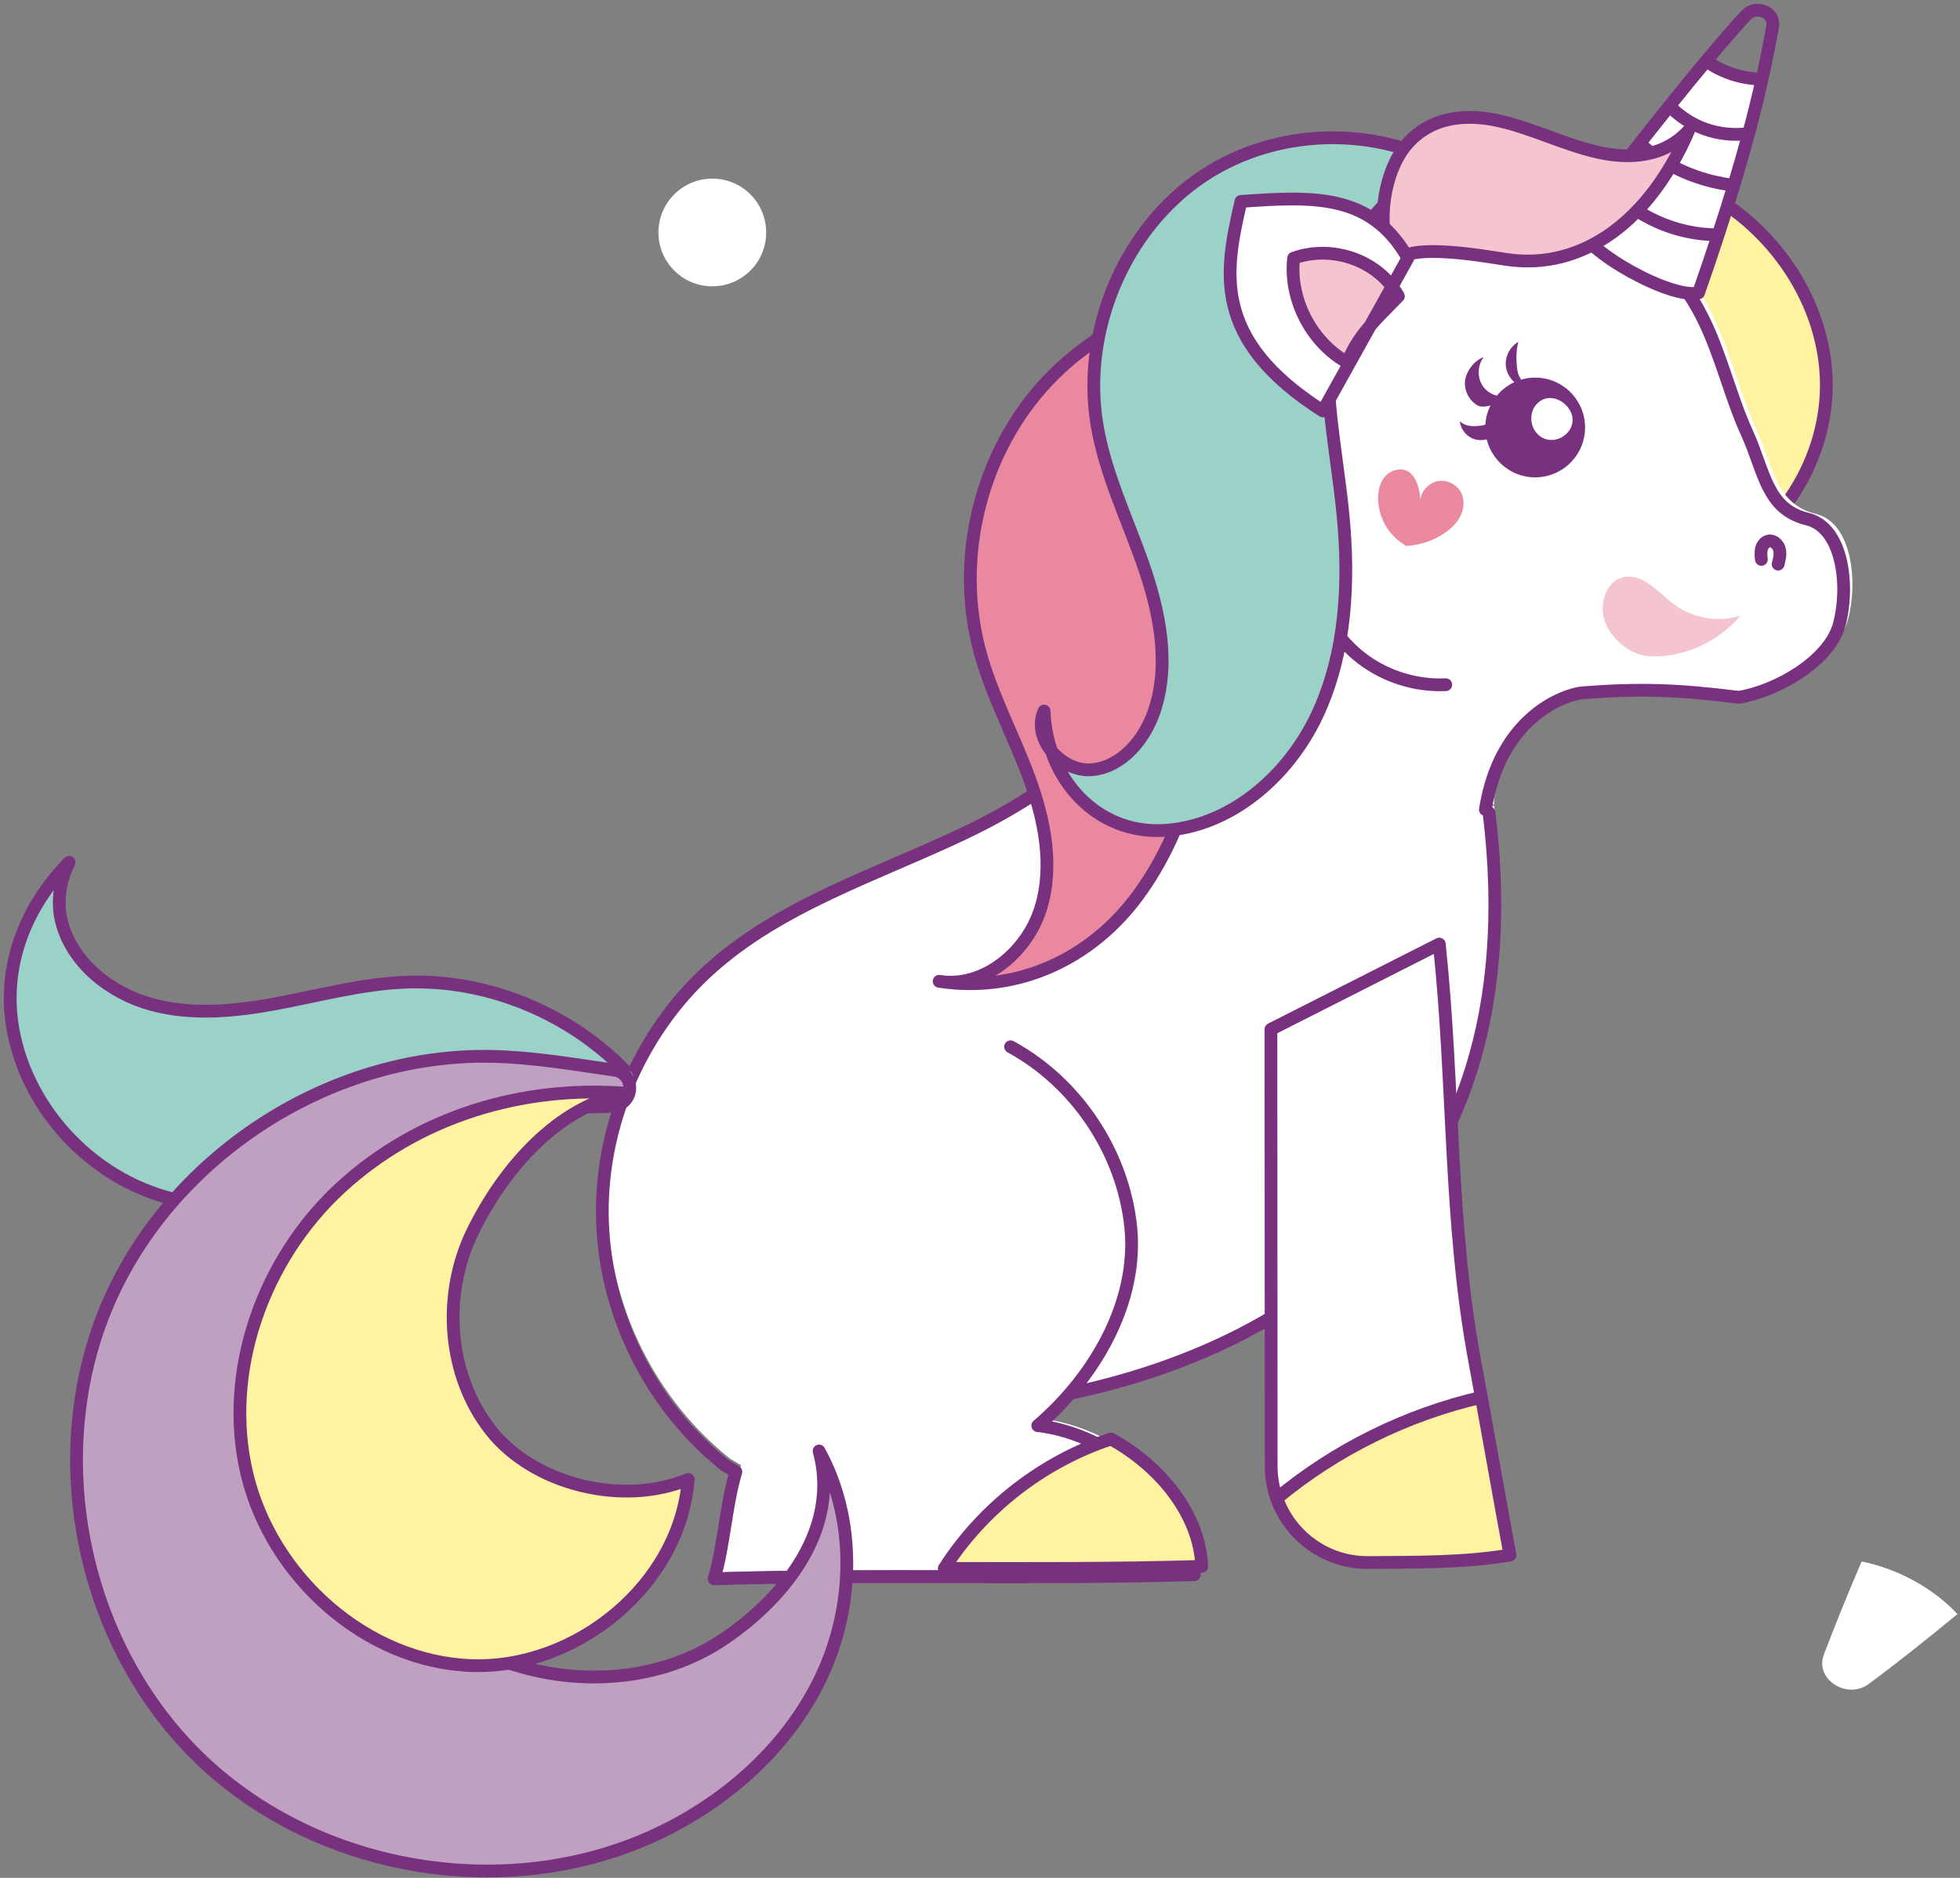 <?xml version="1.0" encoding="UTF-8" standalone="no"?>
<svg width="384px" height="368px" viewBox="0 0 384 368" version="1.1" xmlns="http://www.w3.org/2000/svg" xmlns:xlink="http://www.w3.org/1999/xlink">
    <rect x="0" y="0" width="384" height="368" fill="#808080" stroke="none"/>
    <!-- Generator: Sketch 3.7 (28169) - http://www.bohemiancoding.com/sketch -->
    <title>Slice 1</title>
    <desc>Created with Sketch.</desc>
    <defs></defs>
    <g id="Page-1" stroke="none" stroke-width="1" fill="none" fill-rule="evenodd">
        <path d="M79.261,192.483 C70.9,192.843 62.745,195.047 54.522,196.602 C46.298,198.157 37.706,199.051 29.638,196.825 C21.57,194.598 14.087,188.681 12.053,180.563 C11.092,176.726 11.73,172.52 13.528,169 C5.058,177.646 0.388,189.224 2.508,201.516 C5.349,217.978 19.028,232.018 35.411,235.286 C66.237,241.434 95.822,212.056 127.094,215.238 C116.126,200.496 97.619,191.692 79.261,192.483" id="Fill-142" fill="#9AD2C8"></path>
        <path d="M79.261,192.483 C70.9,192.843 62.745,195.047 54.522,196.602 C46.298,198.157 37.706,199.051 29.638,196.825 C21.57,194.598 14.087,188.681 12.053,180.563 C11.092,176.726 11.73,172.52 13.528,169 C5.058,177.646 0.388,189.224 2.508,201.516 C5.349,217.978 19.028,232.018 35.411,235.286 C66.237,241.434 95.822,212.056 127.094,215.238 C116.126,200.496 97.619,191.692 79.261,192.483 L79.261,192.483 Z" id="Stroke-143" stroke="#78317E" stroke-width="2.5" stroke-linecap="round" stroke-linejoin="round"></path>
        <path d="M286,37.865 C300.202,30.778 317.629,29.836 332.005,36.566 C346.38,43.296 357.054,57.968 357.782,73.824 C358.51,89.68 348.552,105.799 333.605,111.141 C337.786,95.179 335.278,77.686 326.134,63.952 C316.99,50.218 302.338,40.164 286,37.865" id="Fill-144" fill="#FFF2A1"></path>
        <path d="M286,37.865 C300.202,30.778 317.629,29.836 332.005,36.566 C346.38,43.296 357.054,57.968 357.782,73.824 C358.51,89.68 348.552,105.799 333.605,111.141 C337.786,95.179 335.278,77.686 326.134,63.952 C316.99,50.218 302.338,40.164 286,37.865 L286,37.865 Z" id="Stroke-145" stroke="#78317E" stroke-width="2.5" stroke-linecap="round" stroke-linejoin="round"></path>
        <path d="M210.64,271.763 C248.186,263.895 302.407,237.633 292.73,157.963 L228.707,122 C224.763,140.764 207.448,153.608 190.15,161.879 C172.851,170.149 153.839,175.999 139.698,188.95 C126.157,201.35 118.403,219.825 119.036,238.176 C119.67,256.526 128.68,274.422 143.043,285.859 C143.754,286.283 144.464,286.705 145.175,287.128 C143.208,293.618 142.869,301.605 140.903,308.094 C155.404,307.661 169.972,307.659 184.544,307.686 C192.107,295.858 203.873,286.731 217.206,282.331 C213.104,280.075 208.666,278.567 204.312,278.078 C206.55,276.17 208.673,274.046 210.64,271.763" id="Fill-146" fill="#FFFFFF"></path>
        <path d="M292.729,157.65 C292.682,153.219 294.339,148.643 297.147,144.879 C299.543,141.668 308.254,135.036 311.851,134.758 C323.011,133.894 330.504,134.159 342.345,135.653 C349.677,134.492 360.033,128.631 362.03,121.481 C364.026,114.331 362.98,102.466 355.768,100.707 C347.808,98.764 347.408,91.411 344.02,83.951 C340.633,76.49 338.873,68.346 335.169,61.037 C326.414,43.759 306.283,32.996 287.052,35.312 C267.822,37.627 250.497,51.956 248.079,71.174 C246.154,86.476 242.98,102.016 234.887,115.144 C233.419,117.526 231.779,120.165 230,122.848 C245.571,138.401 270.845,154.613 292.729,157.65" id="Fill-147" fill="#FFFFFF"></path>
        <path d="M340.963,120.652 C336.634,122.019 331.671,121.184 328.027,118.476 C324.938,116.179 322.058,112.413 318.266,113.078 C314.328,113.769 312.946,119.245 314.84,122.766 C316.733,126.287 320.127,128.692 324.124,128.643 C335.033,128.509 340.963,120.652 340.963,120.652" id="Fill-148" fill="#F4C5CF"></path>
        <path d="M310.539,83.406 C310.741,88.8 306.533,93.336 301.139,93.539 C295.746,93.741 291.209,89.533 291.007,84.139 C290.804,78.746 295.013,74.209 300.406,74.007 C305.8,73.804 310.336,78.012 310.539,83.406" id="Fill-149" fill="#78317E"></path>
        <path d="M293.013,85.105 C291.9,86.177 290.161,86.545 288.709,86.016 C287.257,85.487 286.162,84.086 286,82.549 C287.145,83.597 288.555,83.616 290.095,83.415 C291.635,83.215 293.069,82.307 293.908,81 C293.789,82.405 293.132,83.699 293.013,85.105" id="Fill-150" fill="#78317E"></path>
        <path d="M296.625,77.189 C294.708,78.18 292.132,77.653 290.757,75.989 C289.382,74.325 289.349,71.697 290.683,70 C288.873,70.571 287.224,72.773 287.025,74.662 C286.825,76.55 287.834,78.511 289.486,79.448 C291.137,80.385 295.107,78.329 296.625,77.189" id="Fill-151" fill="#78317E"></path>
        <path d="M298.209,75.8 C296.471,75.174 295.17,73.478 295.016,71.637 C294.862,69.795 295.863,67.907 297.473,67 C297.03,68.614 297.032,70.313 297.204,71.978 C297.28,72.714 297.426,73.469 297.841,74.082 C298.257,74.695 297.48,75.93 298.209,75.8" id="Fill-152" fill="#78317E"></path>
        <path d="M303.461,86.186 C305.394,86.458 307.426,85.14 307.966,83.264 C308.902,80.006 304.746,76.658 301.826,78.549 C298.71,80.565 299.797,85.669 303.461,86.186" id="Fill-153" fill="#FFFFFF"></path>
        <path d="M345.086,109.625 C345.008,108.923 344.931,108.202 345.109,107.518 C345.287,106.835 345.779,106.186 346.469,106.033 C347.434,105.819 348.374,106.673 348.622,107.63 C348.87,108.586 348.617,109.594 348.365,110.549" id="Stroke-154" stroke="#78317E" stroke-width="2.5" stroke-linecap="round" stroke-linejoin="round"></path>
        <path d="M275.5,106.984 C278.169,106.854 280.798,105.973 283.006,104.469 C284.266,103.611 285.411,102.526 286.1,101.166 C286.789,99.805 286.974,98.141 286.356,96.747 C285.604,95.051 283.641,93.983 281.808,94.274 C279.975,94.564 278.439,96.186 278.247,98.031 C278.24,96.147 277.586,93.556 276.028,92.496 C274.576,91.509 272.446,92.085 271.312,93.426 C270.179,94.767 269.888,96.646 270.036,98.396 C270.35,102.111 272.3,105.07 275.5,106.984" id="Fill-155" fill="#E9889F"></path>
        <path d="M257.498,114.38 C258.746,120.132 262.085,125.406 266.752,128.993 C271.418,132.58 277.373,134.451 283.252,134.179 M227.707,123.299 C223.763,142.063 206.449,154.907 189.15,163.178 C171.851,171.448 152.839,177.299 138.698,190.249 C125.158,202.649 117.403,221.124 118.036,239.475 C118.67,257.825 127.68,275.721 142.043,287.158 C142.754,287.581 143.464,288.004 144.175,288.427 C142.208,294.918 141.87,302.904 139.903,309.394 C171.162,308.459 202.73,309.52 233.99,308.585 C233.389,293.954 217.864,281.014 203.312,279.377 C214.506,269.832 223.055,255.059 221.53,240.427 C220.005,225.796 210.913,212.16 197.991,205.129 M291.014,158.65 C293.85,140.512 306.539,136.036 310.136,135.758 C321.296,134.894 328.789,135.159 340.63,136.653 C347.962,135.492 358.318,129.631 360.315,122.481 C362.311,115.331 361.265,103.466 354.053,101.706 C346.093,99.764 345.693,92.411 342.306,84.951 C338.918,77.49 337.158,69.346 333.454,62.037 C324.699,44.759 304.568,33.996 285.337,36.312 C266.107,38.627 248.782,52.956 246.364,72.174 C244.439,87.476 241.265,103.016 233.172,116.144 M209.641,273.063 C247.187,265.195 301.407,238.931 291.73,159.262" id="Stroke-156" stroke="#78317E" stroke-width="2.5" stroke-linecap="round" stroke-linejoin="round"></path>
        <path d="M123.162,209.852 C113.121,208.682 106.497,207.231 96.393,207.016 C64.381,206.335 32.952,226.882 20.735,256.479 C8.519,286.076 16.304,322.809 39.476,344.906 C62.649,367.003 99.71,373.035 128.694,359.426 C142.486,352.95 154.539,342.189 160.995,328.387 C167.45,314.584 167.814,297.696 160.47,284.346 C164.502,299.052 154.47,312.601 141.858,321.172 C129.246,329.743 112.302,330.685 98.038,325.293 C73.726,316.103 58.041,288.284 62.761,262.725 C67.667,236.165 94.026,215.195 121.12,216.992 C123.7,217.163 125.321,210.104 123.162,209.852" id="Fill-157" fill="#BFA0C0"></path>
        <path d="M120.423,216.666 C124.401,216.017 124.363,210.289 120.374,209.716 C112.395,208.569 104.442,207.187 96.393,207.016 C64.381,206.335 32.952,226.882 20.735,256.479 C8.519,286.076 16.304,322.809 39.476,344.906 C62.649,367.003 99.71,373.035 128.694,359.426 C142.486,352.95 154.539,342.189 160.995,328.387 C167.45,314.584 167.814,297.696 160.47,284.346 C164.502,299.052 154.47,312.601 141.858,321.172 C129.246,329.743 112.302,330.685 98.038,325.293 C73.726,316.103 58.041,288.284 62.761,262.725 C67.482,237.167 92.069,216.785 118.059,216.885 C118.717,216.887 119.53,216.812 120.423,216.666 L120.423,216.666 Z" id="Stroke-158" stroke="#78317E" stroke-width="2.5" stroke-linecap="round" stroke-linejoin="round"></path>
        <path d="M123.964,214.26 C103.384,212.614 81.865,218.786 66.695,232.789 C51.524,246.793 43.581,268.883 48.408,288.956 C53.234,309.03 71.657,325.623 92.288,326.394 C112.919,327.166 133.288,310.498 134.826,289.909 C122.156,295.22 104.601,291.061 96.114,280.259 C87.626,269.457 86.564,253.665 92.615,241.332 C98.666,228.998 110.429,216.613 123.964,214.26" id="Fill-159" fill="#FFF2A1"></path>
        <path d="M122.906,214.26 C102.326,212.614 81.865,218.786 66.695,232.789 C51.524,246.793 43.581,268.883 48.408,288.956 C53.234,309.03 71.657,325.623 92.288,326.394 C112.919,327.166 133.288,310.498 134.826,289.909 C122.156,295.22 104.601,291.061 96.114,280.259 C87.626,269.457 86.564,253.665 92.615,241.332 C98.666,228.998 109.372,216.613 122.906,214.26 L122.906,214.26 Z" id="Stroke-160" stroke="#78317E" stroke-width="2.5" stroke-linecap="round" stroke-linejoin="round"></path>
        <path d="M253.904,57.518 C235.662,54.95 216.335,62.071 204.121,75.862 C191.906,89.652 187.171,109.698 191.924,127.496 C194.207,136.046 198.471,143.919 201.552,152.214 C204.634,160.509 206.515,169.732 203.841,178.167 C201.168,186.602 192.742,193.683 184,192.305 C199.389,194.67 213.867,187.926 223.042,175.347 C232.217,162.768 235.956,147.029 237.689,131.556 C239.423,116.084 239.367,100.412 241.963,85.061 C243.694,74.824 244.836,62.574 253.904,57.518" id="Fill-161" fill="#E9889F"></path>
        <path d="M253.904,57.518 C235.662,54.95 216.335,62.071 204.121,75.862 C191.906,89.652 187.171,109.698 191.924,127.496 C194.207,136.046 198.471,143.919 201.552,152.214 C204.634,160.509 206.515,169.732 203.841,178.167 C201.168,186.602 192.742,193.683 184,192.305 C199.389,194.67 213.867,187.926 223.042,175.347 C232.217,162.768 235.956,147.029 237.689,131.556 C239.423,116.084 239.367,100.412 241.963,85.061 C243.694,74.824 244.836,62.574 253.904,57.518 L253.904,57.518 Z" id="Stroke-162" stroke="#78317E" stroke-width="2.5" stroke-linecap="round" stroke-linejoin="round"></path>
        <path d="M287.157,34.912 C272.04,24.505 250.904,24.35 235.644,34.532 C220.384,44.714 211.873,64.652 214.902,83.124 C216.472,92.704 220.787,101.531 223.979,110.674 C227.17,119.815 229.239,129.968 226.207,139.168 C224.316,144.904 219.83,150.286 213.975,150.834 C208.12,151.383 202.121,144.86 204.557,139.345 C205.052,152.784 214.941,163.453 227.973,162.739 C241.004,162.026 252.423,152.161 258.086,140.045 C263.75,127.93 264.426,113.929 263.086,100.552 C261.711,86.817 258.341,72.861 261.315,59.396 C264.289,45.933 274.126,31.698 287.157,34.912" id="Fill-163" fill="#9AD2C8"></path>
        <path d="M287.157,34.912 C272.04,24.505 250.904,24.35 235.644,34.532 C220.384,44.714 211.873,64.652 214.902,83.124 C216.472,92.704 220.787,101.531 223.979,110.674 C227.17,119.815 229.239,129.968 226.207,139.168 C224.316,144.904 219.83,150.286 213.975,150.834 C208.12,151.383 202.121,144.86 204.557,139.345 C205.052,152.784 214.941,163.453 227.973,162.739 C241.004,162.026 252.423,152.161 258.086,140.045 C263.75,127.93 264.426,113.929 263.086,100.552 C261.711,86.817 258.341,72.861 261.315,59.396 C264.289,45.933 274.126,31.698 287.157,34.912 L287.157,34.912 Z" id="Stroke-164" stroke="#78317E" stroke-width="2.5" stroke-linecap="round" stroke-linejoin="round"></path>
        <path d="M185,307.355 C201.84,307.386 218.687,307.456 235.446,306.955 C235.025,296.702 227.271,287.284 217.662,282 C204.329,286.4 192.563,295.527 185,307.355" id="Fill-165" fill="#FFF2A1"></path>
        <path d="M185,307.355 C201.84,307.386 218.687,307.456 235.446,306.955 C235.025,296.702 227.271,287.284 217.662,282 C204.329,286.4 192.563,295.527 185,307.355 L185,307.355 Z" id="Stroke-166" stroke="#78317E" stroke-width="2.5" stroke-linecap="round" stroke-linejoin="round"></path>
        <path d="M288.959,266.889 C283.855,239.653 284.935,212.552 281.978,185 L249,201.711 C249.001,229.848 249.035,258.882 249.047,287.323 C249.048,289.538 249.449,291.654 250.15,293.628 C261.728,284.031 275.585,277.212 290.238,273.825 C289.797,271.403 289.368,269.07 288.959,266.889" id="Fill-167" fill="#FFFFFF"></path>
        <path d="M250,293.803 C252.618,301.18 259.666,306.455 267.94,306.38 C277.206,306.297 286.566,306.449 295.684,304.905 C293.979,295.808 291.927,284.106 290.088,274 C275.435,277.387 261.578,284.206 250,293.803" id="Fill-168" fill="#FFF2A1"></path>
        <path d="M249,201.711 C249.001,229.848 249.035,258.882 249.047,287.323 C249.051,297.813 257.601,306.3 268.09,306.205 C277.356,306.122 286.716,306.274 295.834,304.73 C293.72,293.452 291.073,278.167 288.959,266.889 C283.855,239.653 284.935,212.552 281.978,185 L249,201.711 Z M250.15,293.628 C252.768,301.005 259.816,306.28 268.09,306.205 C277.356,306.122 286.716,306.274 295.834,304.73 C294.129,295.633 292.077,283.931 290.238,273.825 C275.585,277.212 261.728,284.031 250.15,293.628 L250.15,293.628 Z" id="Stroke-169" stroke="#78317E" stroke-width="2.5" stroke-linecap="round" stroke-linejoin="round"></path>
        <path d="M321.384,29 C319.162,31.834 317.006,34.619 315,37.242 C320.374,43.386 328.558,47.011 336.719,46.949 C337.849,43.494 338.873,40.254 339.782,37.246 C333.943,36.579 328.276,34.396 323.549,30.901 C322.783,30.335 322.029,29.706 321.384,29" id="Fill-171" fill="#FFFFFF"></path>
        <path d="M314.914,37 C312.717,39.871 310.697,42.548 309,44.842 C310.704,50.133 327.353,59.329 332.776,58.106 C334.204,54.021 335.473,50.253 336.633,46.707 C328.472,46.769 320.288,43.144 314.914,37" id="Fill-172" fill="#FFFFFF"></path>
        <path d="M335.788,12.414 C335.591,12.285 335.395,12.145 335.203,12 C332.912,14.743 330.472,17.737 328,20.818 C329.942,22.828 332.333,24.406 334.965,25.346 C337.69,26.32 340.648,26.607 343.516,26.226 C344.566,22.312 345.42,18.8 346.144,15.56 C342.488,15.501 338.847,14.42 335.788,12.414" id="Fill-173" fill="#FFFFFF"></path>
        <path d="M334.743,25.528 C332.111,24.588 329.72,23.01 327.778,21 C325.847,23.408 323.903,25.859 322,28.287 C322.645,28.993 323.399,29.622 324.165,30.188 C328.892,33.683 334.559,35.866 340.398,36.533 C341.505,32.87 342.46,29.515 343.294,26.408 C340.426,26.789 337.468,26.502 334.743,25.528" id="Fill-174" fill="#FFFFFF"></path>
        <path d="M345.22,15.506 C346.06,11.74 346.727,8.336 347.298,5.14 C347.79,2.392 344.013,0.91 342.11,2.951 C339.938,5.28 337.234,8.406 334.279,11.946 C334.471,12.091 334.667,12.231 334.864,12.36 C337.923,14.366 341.564,15.447 345.22,15.506 L345.22,15.506 Z M321.298,28.051 C319.076,30.885 316.92,33.67 314.914,36.293 C320.288,42.437 328.472,46.062 336.633,46 C337.763,42.545 338.787,39.305 339.696,36.297 C333.857,35.63 328.19,33.447 323.463,29.952 C322.697,29.386 321.943,28.757 321.298,28.051 L321.298,28.051 Z M314.914,36.293 C312.717,39.164 310.697,41.841 309,44.135 C310.704,49.426 327.353,58.622 332.776,57.399 C334.204,53.314 335.473,49.546 336.633,46 C328.472,46.062 320.288,42.437 314.914,36.293 L314.914,36.293 Z M334.864,12.36 C334.667,12.231 334.471,12.091 334.279,11.946 C331.988,14.689 329.548,17.683 327.076,20.764 C329.018,22.774 331.409,24.352 334.041,25.292 C336.766,26.266 339.724,26.553 342.592,26.172 C343.642,22.258 344.496,18.746 345.22,15.506 C341.564,15.447 337.923,14.366 334.864,12.36 L334.864,12.36 Z M334.041,25.292 C331.409,24.352 329.018,22.774 327.076,20.764 C325.145,23.172 323.201,25.623 321.298,28.051 C321.943,28.757 322.697,29.386 323.463,29.952 C328.19,33.447 333.857,35.63 339.696,36.297 C340.803,32.634 341.758,29.279 342.592,26.172 C339.724,26.553 336.766,26.266 334.041,25.292 L334.041,25.292 Z" id="Stroke-175" stroke="#78317E" stroke-width="2.5" stroke-linecap="round" stroke-linejoin="round"></path>
        <path d="M273.257,53.128 C269.22,44.992 270.948,33.645 275.675,28.23 C280.401,22.814 287.203,22.242 293.623,23.667 C300.043,25.093 306.397,28.298 312.816,29.783 C319.235,31.268 326.039,30.83 330.847,25.563 C323.324,43.085 310.226,53.038 295.229,50.856 C290.768,50.207 271.84,46.635 273.257,53.128" id="Fill-176" fill="#F4C5CF"></path>
        <path d="M273.257,53.128 C269.22,44.992 270.948,33.645 275.675,28.23 C280.401,22.814 287.203,22.242 293.623,23.667 C300.043,25.093 306.397,28.298 312.816,29.783 C319.235,31.268 326.039,30.83 330.847,25.563 C323.324,43.085 310.226,53.038 295.229,50.856 C290.768,50.207 271.84,46.635 273.257,53.128 L273.257,53.128 Z" id="Stroke-177" stroke="#78317E" stroke-width="2.5" stroke-linecap="round" stroke-linejoin="round"></path>
        <path d="M259.17,80.525 C237.029,66.429 240.071,52.877 243.118,39.473 C257.236,38.48 268.619,37.853 275.834,50.578" id="Fill-178" fill="#FFFFFF"></path>
        <path d="M274,59.082 C274.215,58.863 274.429,58.644 274.643,58.424 C270.756,51.378 261.69,48.26 254.113,50.97 C253.234,59.05 257.575,67.458 264.671,71.421 C266.579,66.312 270.191,62.985 274,59.082" id="Fill-179" fill="#F4C5CF"></path>
        <path d="M259.17,80.525 C237.029,66.429 240.071,52.877 243.118,39.473 C257.236,38.48 268.619,37.853 275.834,50.578 L259.17,80.525 Z M273.329,58.706 C273.544,58.487 273.758,58.268 273.972,58.048 C270.085,51.002 261.019,47.884 253.442,50.594 C252.563,58.674 256.904,67.082 264,71.045 C265.908,65.936 269.52,62.609 273.329,58.706 L273.329,58.706 Z" id="Stroke-180" stroke="#78317E" stroke-width="2.5" stroke-linecap="round" stroke-linejoin="round"></path>
        <path d="M147.211,52.82 C143.199,57.048 136.518,57.224 132.29,53.212 C128.061,49.199 127.886,42.519 131.898,38.29 C135.91,34.062 142.59,33.886 146.819,37.898 C151.048,41.911 151.223,48.591 147.211,52.82" id="Fill-233" fill="#FFFFFF"></path>
        <path d="M364.73,306 C361.885,312.596 359.484,318.59 357.329,324.238 C355.476,329.093 361.868,333.116 366.059,330.043 C370.84,326.537 376.872,321.759 383.506,316.31 C383.204,315.978 382.895,315.654 382.579,315.348 C377.68,310.618 371.395,307.377 364.73,306" id="Fill-238" fill="#FFFFFF"></path>
    </g>
</svg>